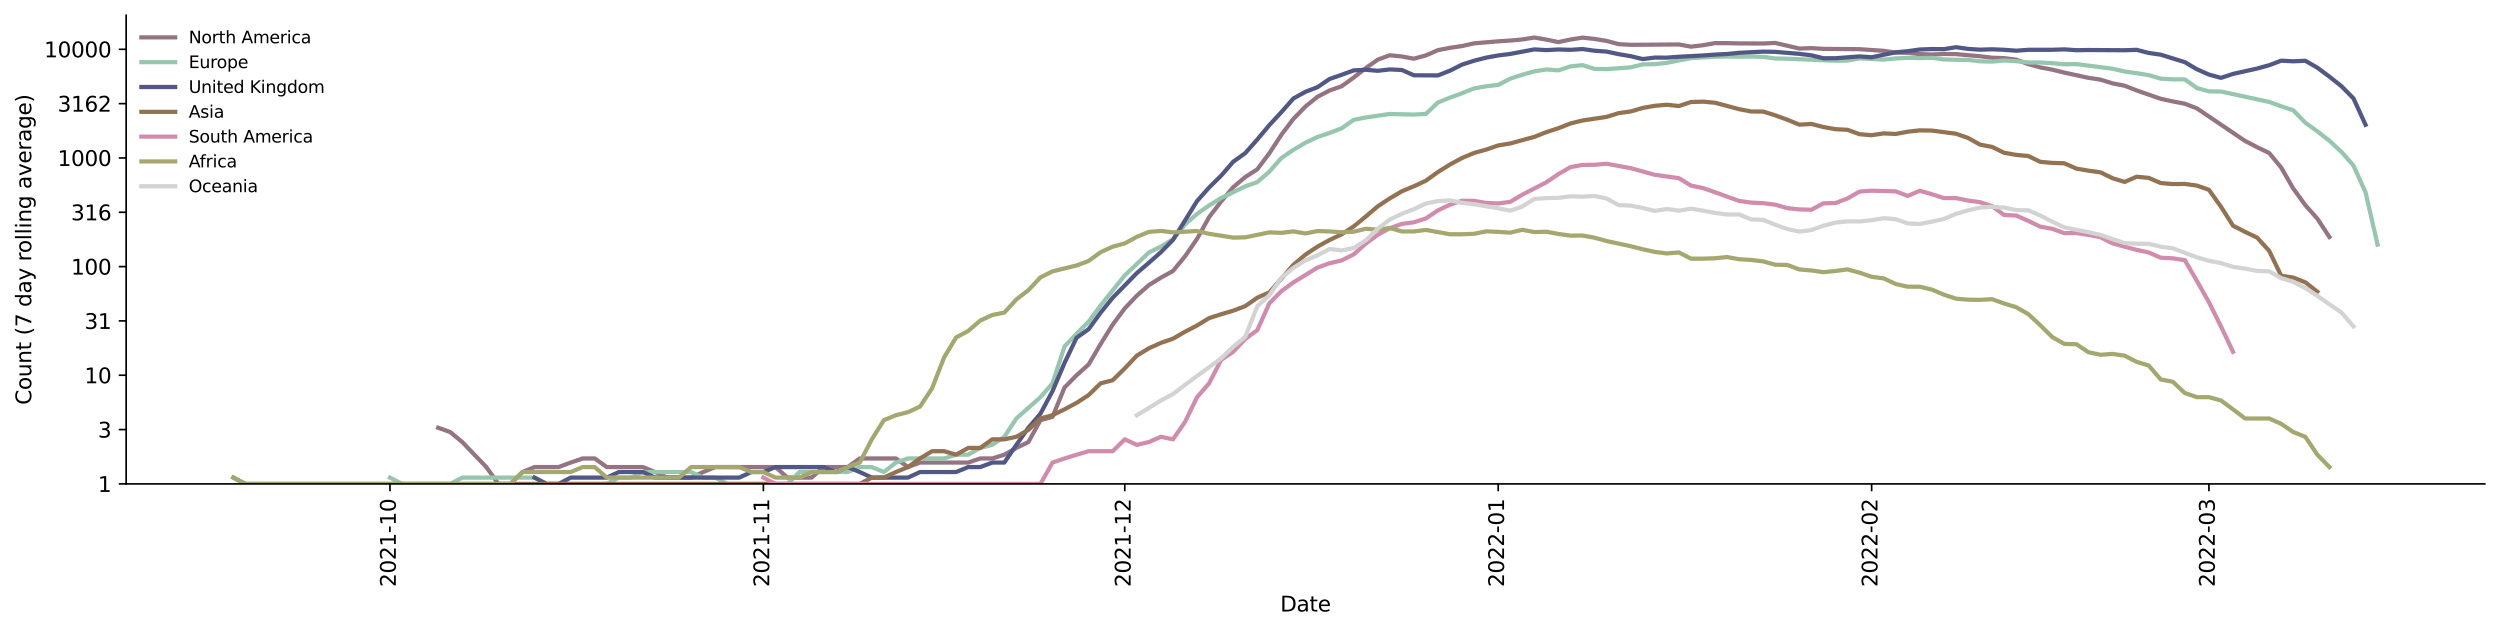 <?xml version="1.0" encoding="utf-8" standalone="no"?>
<!DOCTYPE svg PUBLIC "-//W3C//DTD SVG 1.1//EN"
  "http://www.w3.org/Graphics/SVG/1.1/DTD/svg11.dtd">
<svg xmlns:xlink="http://www.w3.org/1999/xlink" width="1182.891pt" height="298.621pt" viewBox="0 0 1182.891 298.621" xmlns="http://www.w3.org/2000/svg" version="1.1">
 <defs>
  <style type="text/css">*{stroke-linejoin: round; stroke-linecap: butt}</style>
 </defs>
 <g id="figure_1">
  <g id="patch_1">
   <path d="M 0 298.621 
L 1182.891 298.621 
L 1182.891 0 
L 0 0 
z
" style="fill: #ffffff"/>
  </g>
  <g id="axes_1">
   <g id="patch_2">
    <path d="M 59.691 228.96 
L 1175.691 228.96 
L 1175.691 7.2 
L 59.691 7.2 
z
" style="fill: #ffffff"/>
   </g>
   <g id="matplotlib.axis_1">
    <g id="xtick_1">
     <g id="line2d_1">
      <defs>
       <path id="m6c3770fa65" d="M 0 0 
L 0 3.5 
" style="stroke: #000000; stroke-width: 0.8"/>
      </defs>
      <g>
       <use xlink:href="#m6c3770fa65" x="184.514" y="228.96" style="stroke: #000000; stroke-width: 0.8"/>
      </g>
     </g>
     <g id="text_1">
      <!-- 2021-10 -->
      <g transform="translate(187.273 277.743)rotate(-90)scale(0.1 -0.1)">
       <defs>
        <path id="DejaVuSans-32" d="M 1228 531 
L 3431 531 
L 3431 0 
L 469 0 
L 469 531 
Q 828 903 1448 1529 
Q 2069 2156 2228 2338 
Q 2531 2678 2651 2914 
Q 2772 3150 2772 3378 
Q 2772 3750 2511 3984 
Q 2250 4219 1831 4219 
Q 1534 4219 1204 4116 
Q 875 4013 500 3803 
L 500 4441 
Q 881 4594 1212 4672 
Q 1544 4750 1819 4750 
Q 2544 4750 2975 4387 
Q 3406 4025 3406 3419 
Q 3406 3131 3298 2873 
Q 3191 2616 2906 2266 
Q 2828 2175 2409 1742 
Q 1991 1309 1228 531 
z
" transform="scale(0.016)"/>
        <path id="DejaVuSans-30" d="M 2034 4250 
Q 1547 4250 1301 3770 
Q 1056 3291 1056 2328 
Q 1056 1369 1301 889 
Q 1547 409 2034 409 
Q 2525 409 2770 889 
Q 3016 1369 3016 2328 
Q 3016 3291 2770 3770 
Q 2525 4250 2034 4250 
z
M 2034 4750 
Q 2819 4750 3233 4129 
Q 3647 3509 3647 2328 
Q 3647 1150 3233 529 
Q 2819 -91 2034 -91 
Q 1250 -91 836 529 
Q 422 1150 422 2328 
Q 422 3509 836 4129 
Q 1250 4750 2034 4750 
z
" transform="scale(0.016)"/>
        <path id="DejaVuSans-31" d="M 794 531 
L 1825 531 
L 1825 4091 
L 703 3866 
L 703 4441 
L 1819 4666 
L 2450 4666 
L 2450 531 
L 3481 531 
L 3481 0 
L 794 0 
L 794 531 
z
" transform="scale(0.016)"/>
        <path id="DejaVuSans-2d" d="M 313 2009 
L 1997 2009 
L 1997 1497 
L 313 1497 
L 313 2009 
z
" transform="scale(0.016)"/>
       </defs>
       <use xlink:href="#DejaVuSans-32"/>
       <use xlink:href="#DejaVuSans-30" x="63.623"/>
       <use xlink:href="#DejaVuSans-32" x="127.246"/>
       <use xlink:href="#DejaVuSans-31" x="190.869"/>
       <use xlink:href="#DejaVuSans-2d" x="254.492"/>
       <use xlink:href="#DejaVuSans-31" x="290.576"/>
       <use xlink:href="#DejaVuSans-30" x="354.199"/>
      </g>
     </g>
    </g>
    <g id="xtick_2">
     <g id="line2d_2">
      <g>
       <use xlink:href="#m6c3770fa65" x="361.204" y="228.96" style="stroke: #000000; stroke-width: 0.8"/>
      </g>
     </g>
     <g id="text_2">
      <!-- 2021-11 -->
      <g transform="translate(363.964 277.743)rotate(-90)scale(0.1 -0.1)">
       <use xlink:href="#DejaVuSans-32"/>
       <use xlink:href="#DejaVuSans-30" x="63.623"/>
       <use xlink:href="#DejaVuSans-32" x="127.246"/>
       <use xlink:href="#DejaVuSans-31" x="190.869"/>
       <use xlink:href="#DejaVuSans-2d" x="254.492"/>
       <use xlink:href="#DejaVuSans-31" x="290.576"/>
       <use xlink:href="#DejaVuSans-31" x="354.199"/>
      </g>
     </g>
    </g>
    <g id="xtick_3">
     <g id="line2d_3">
      <g>
       <use xlink:href="#m6c3770fa65" x="532.195" y="228.96" style="stroke: #000000; stroke-width: 0.8"/>
      </g>
     </g>
     <g id="text_3">
      <!-- 2021-12 -->
      <g transform="translate(534.955 277.743)rotate(-90)scale(0.1 -0.1)">
       <use xlink:href="#DejaVuSans-32"/>
       <use xlink:href="#DejaVuSans-30" x="63.623"/>
       <use xlink:href="#DejaVuSans-32" x="127.246"/>
       <use xlink:href="#DejaVuSans-31" x="190.869"/>
       <use xlink:href="#DejaVuSans-2d" x="254.492"/>
       <use xlink:href="#DejaVuSans-31" x="290.576"/>
       <use xlink:href="#DejaVuSans-32" x="354.199"/>
      </g>
     </g>
    </g>
    <g id="xtick_4">
     <g id="line2d_4">
      <g>
       <use xlink:href="#m6c3770fa65" x="708.886" y="228.96" style="stroke: #000000; stroke-width: 0.8"/>
      </g>
     </g>
     <g id="text_4">
      <!-- 2022-01 -->
      <g transform="translate(711.645 277.743)rotate(-90)scale(0.1 -0.1)">
       <use xlink:href="#DejaVuSans-32"/>
       <use xlink:href="#DejaVuSans-30" x="63.623"/>
       <use xlink:href="#DejaVuSans-32" x="127.246"/>
       <use xlink:href="#DejaVuSans-32" x="190.869"/>
       <use xlink:href="#DejaVuSans-2d" x="254.492"/>
       <use xlink:href="#DejaVuSans-30" x="290.576"/>
       <use xlink:href="#DejaVuSans-31" x="354.199"/>
      </g>
     </g>
    </g>
    <g id="xtick_5">
     <g id="line2d_5">
      <g>
       <use xlink:href="#m6c3770fa65" x="885.576" y="228.96" style="stroke: #000000; stroke-width: 0.8"/>
      </g>
     </g>
     <g id="text_5">
      <!-- 2022-02 -->
      <g transform="translate(888.336 277.743)rotate(-90)scale(0.1 -0.1)">
       <use xlink:href="#DejaVuSans-32"/>
       <use xlink:href="#DejaVuSans-30" x="63.623"/>
       <use xlink:href="#DejaVuSans-32" x="127.246"/>
       <use xlink:href="#DejaVuSans-32" x="190.869"/>
       <use xlink:href="#DejaVuSans-2d" x="254.492"/>
       <use xlink:href="#DejaVuSans-30" x="290.576"/>
       <use xlink:href="#DejaVuSans-32" x="354.199"/>
      </g>
     </g>
    </g>
    <g id="xtick_6">
     <g id="line2d_6">
      <g>
       <use xlink:href="#m6c3770fa65" x="1045.168" y="228.96" style="stroke: #000000; stroke-width: 0.8"/>
      </g>
     </g>
     <g id="text_6">
      <!-- 2022-03 -->
      <g transform="translate(1047.927 277.743)rotate(-90)scale(0.1 -0.1)">
       <defs>
        <path id="DejaVuSans-33" d="M 2597 2516 
Q 3050 2419 3304 2112 
Q 3559 1806 3559 1356 
Q 3559 666 3084 287 
Q 2609 -91 1734 -91 
Q 1441 -91 1130 -33 
Q 819 25 488 141 
L 488 750 
Q 750 597 1062 519 
Q 1375 441 1716 441 
Q 2309 441 2620 675 
Q 2931 909 2931 1356 
Q 2931 1769 2642 2001 
Q 2353 2234 1838 2234 
L 1294 2234 
L 1294 2753 
L 1863 2753 
Q 2328 2753 2575 2939 
Q 2822 3125 2822 3475 
Q 2822 3834 2567 4026 
Q 2313 4219 1838 4219 
Q 1578 4219 1281 4162 
Q 984 4106 628 3988 
L 628 4550 
Q 988 4650 1302 4700 
Q 1616 4750 1894 4750 
Q 2613 4750 3031 4423 
Q 3450 4097 3450 3541 
Q 3450 3153 3228 2886 
Q 3006 2619 2597 2516 
z
" transform="scale(0.016)"/>
       </defs>
       <use xlink:href="#DejaVuSans-32"/>
       <use xlink:href="#DejaVuSans-30" x="63.623"/>
       <use xlink:href="#DejaVuSans-32" x="127.246"/>
       <use xlink:href="#DejaVuSans-32" x="190.869"/>
       <use xlink:href="#DejaVuSans-2d" x="254.492"/>
       <use xlink:href="#DejaVuSans-30" x="290.576"/>
       <use xlink:href="#DejaVuSans-33" x="354.199"/>
      </g>
     </g>
    </g>
    <g id="text_7">
     <!-- Date -->
     <g transform="translate(605.74 289.341)scale(0.1 -0.1)">
      <defs>
       <path id="DejaVuSans-44" d="M 1259 4147 
L 1259 519 
L 2022 519 
Q 2988 519 3436 956 
Q 3884 1394 3884 2338 
Q 3884 3275 3436 3711 
Q 2988 4147 2022 4147 
L 1259 4147 
z
M 628 4666 
L 1925 4666 
Q 3281 4666 3915 4102 
Q 4550 3538 4550 2338 
Q 4550 1131 3912 565 
Q 3275 0 1925 0 
L 628 0 
L 628 4666 
z
" transform="scale(0.016)"/>
       <path id="DejaVuSans-61" d="M 2194 1759 
Q 1497 1759 1228 1600 
Q 959 1441 959 1056 
Q 959 750 1161 570 
Q 1363 391 1709 391 
Q 2188 391 2477 730 
Q 2766 1069 2766 1631 
L 2766 1759 
L 2194 1759 
z
M 3341 1997 
L 3341 0 
L 2766 0 
L 2766 531 
Q 2569 213 2275 61 
Q 1981 -91 1556 -91 
Q 1019 -91 701 211 
Q 384 513 384 1019 
Q 384 1609 779 1909 
Q 1175 2209 1959 2209 
L 2766 2209 
L 2766 2266 
Q 2766 2663 2505 2880 
Q 2244 3097 1772 3097 
Q 1472 3097 1187 3025 
Q 903 2953 641 2809 
L 641 3341 
Q 956 3463 1253 3523 
Q 1550 3584 1831 3584 
Q 2591 3584 2966 3190 
Q 3341 2797 3341 1997 
z
" transform="scale(0.016)"/>
       <path id="DejaVuSans-74" d="M 1172 4494 
L 1172 3500 
L 2356 3500 
L 2356 3053 
L 1172 3053 
L 1172 1153 
Q 1172 725 1289 603 
Q 1406 481 1766 481 
L 2356 481 
L 2356 0 
L 1766 0 
Q 1100 0 847 248 
Q 594 497 594 1153 
L 594 3053 
L 172 3053 
L 172 3500 
L 594 3500 
L 594 4494 
L 1172 4494 
z
" transform="scale(0.016)"/>
       <path id="DejaVuSans-65" d="M 3597 1894 
L 3597 1613 
L 953 1613 
Q 991 1019 1311 708 
Q 1631 397 2203 397 
Q 2534 397 2845 478 
Q 3156 559 3463 722 
L 3463 178 
Q 3153 47 2828 -22 
Q 2503 -91 2169 -91 
Q 1331 -91 842 396 
Q 353 884 353 1716 
Q 353 2575 817 3079 
Q 1281 3584 2069 3584 
Q 2775 3584 3186 3129 
Q 3597 2675 3597 1894 
z
M 3022 2063 
Q 3016 2534 2758 2815 
Q 2500 3097 2075 3097 
Q 1594 3097 1305 2825 
Q 1016 2553 972 2059 
L 3022 2063 
z
" transform="scale(0.016)"/>
      </defs>
      <use xlink:href="#DejaVuSans-44"/>
      <use xlink:href="#DejaVuSans-61" x="77.002"/>
      <use xlink:href="#DejaVuSans-74" x="138.281"/>
      <use xlink:href="#DejaVuSans-65" x="177.49"/>
     </g>
    </g>
   </g>
   <g id="matplotlib.axis_2">
    <g id="ytick_1">
     <g id="line2d_7">
      <defs>
       <path id="m3df52c71d0" d="M 0 0 
L -3.5 0 
" style="stroke: #000000; stroke-width: 0.8"/>
      </defs>
      <g>
       <use xlink:href="#m3df52c71d0" x="59.691" y="228.96" style="stroke: #000000; stroke-width: 0.8"/>
      </g>
     </g>
     <g id="text_8">
      <!-- 1 -->
      <g transform="translate(46.328 232.759)scale(0.1 -0.1)">
       <use xlink:href="#DejaVuSans-31"/>
      </g>
     </g>
    </g>
    <g id="ytick_2">
     <g id="line2d_8">
      <g>
       <use xlink:href="#m3df52c71d0" x="59.691" y="203.255" style="stroke: #000000; stroke-width: 0.8"/>
      </g>
     </g>
     <g id="text_9">
      <!-- 3 -->
      <g transform="translate(46.328 207.055)scale(0.1 -0.1)">
       <use xlink:href="#DejaVuSans-33"/>
      </g>
     </g>
    </g>
    <g id="ytick_3">
     <g id="line2d_9">
      <g>
       <use xlink:href="#m3df52c71d0" x="59.691" y="177.551" style="stroke: #000000; stroke-width: 0.8"/>
      </g>
     </g>
     <g id="text_10">
      <!-- 10 -->
      <g transform="translate(39.966 181.35)scale(0.1 -0.1)">
       <use xlink:href="#DejaVuSans-31"/>
       <use xlink:href="#DejaVuSans-30" x="63.623"/>
      </g>
     </g>
    </g>
    <g id="ytick_4">
     <g id="line2d_10">
      <g>
       <use xlink:href="#m3df52c71d0" x="59.691" y="151.846" style="stroke: #000000; stroke-width: 0.8"/>
      </g>
     </g>
     <g id="text_11">
      <!-- 31 -->
      <g transform="translate(39.966 155.646)scale(0.1 -0.1)">
       <use xlink:href="#DejaVuSans-33"/>
       <use xlink:href="#DejaVuSans-31" x="63.623"/>
      </g>
     </g>
    </g>
    <g id="ytick_5">
     <g id="line2d_11">
      <g>
       <use xlink:href="#m3df52c71d0" x="59.691" y="126.142" style="stroke: #000000; stroke-width: 0.8"/>
      </g>
     </g>
     <g id="text_12">
      <!-- 100 -->
      <g transform="translate(33.603 129.941)scale(0.1 -0.1)">
       <use xlink:href="#DejaVuSans-31"/>
       <use xlink:href="#DejaVuSans-30" x="63.623"/>
       <use xlink:href="#DejaVuSans-30" x="127.246"/>
      </g>
     </g>
    </g>
    <g id="ytick_6">
     <g id="line2d_12">
      <g>
       <use xlink:href="#m3df52c71d0" x="59.691" y="100.437" style="stroke: #000000; stroke-width: 0.8"/>
      </g>
     </g>
     <g id="text_13">
      <!-- 316 -->
      <g transform="translate(33.603 104.236)scale(0.1 -0.1)">
       <defs>
        <path id="DejaVuSans-36" d="M 2113 2584 
Q 1688 2584 1439 2293 
Q 1191 2003 1191 1497 
Q 1191 994 1439 701 
Q 1688 409 2113 409 
Q 2538 409 2786 701 
Q 3034 994 3034 1497 
Q 3034 2003 2786 2293 
Q 2538 2584 2113 2584 
z
M 3366 4563 
L 3366 3988 
Q 3128 4100 2886 4159 
Q 2644 4219 2406 4219 
Q 1781 4219 1451 3797 
Q 1122 3375 1075 2522 
Q 1259 2794 1537 2939 
Q 1816 3084 2150 3084 
Q 2853 3084 3261 2657 
Q 3669 2231 3669 1497 
Q 3669 778 3244 343 
Q 2819 -91 2113 -91 
Q 1303 -91 875 529 
Q 447 1150 447 2328 
Q 447 3434 972 4092 
Q 1497 4750 2381 4750 
Q 2619 4750 2861 4703 
Q 3103 4656 3366 4563 
z
" transform="scale(0.016)"/>
       </defs>
       <use xlink:href="#DejaVuSans-33"/>
       <use xlink:href="#DejaVuSans-31" x="63.623"/>
       <use xlink:href="#DejaVuSans-36" x="127.246"/>
      </g>
     </g>
    </g>
    <g id="ytick_7">
     <g id="line2d_13">
      <g>
       <use xlink:href="#m3df52c71d0" x="59.691" y="74.733" style="stroke: #000000; stroke-width: 0.8"/>
      </g>
     </g>
     <g id="text_14">
      <!-- 1000 -->
      <g transform="translate(27.241 78.532)scale(0.1 -0.1)">
       <use xlink:href="#DejaVuSans-31"/>
       <use xlink:href="#DejaVuSans-30" x="63.623"/>
       <use xlink:href="#DejaVuSans-30" x="127.246"/>
       <use xlink:href="#DejaVuSans-30" x="190.869"/>
      </g>
     </g>
    </g>
    <g id="ytick_8">
     <g id="line2d_14">
      <g>
       <use xlink:href="#m3df52c71d0" x="59.691" y="49.028" style="stroke: #000000; stroke-width: 0.8"/>
      </g>
     </g>
     <g id="text_15">
      <!-- 3162 -->
      <g transform="translate(27.241 52.827)scale(0.1 -0.1)">
       <use xlink:href="#DejaVuSans-33"/>
       <use xlink:href="#DejaVuSans-31" x="63.623"/>
       <use xlink:href="#DejaVuSans-36" x="127.246"/>
       <use xlink:href="#DejaVuSans-32" x="190.869"/>
      </g>
     </g>
    </g>
    <g id="ytick_9">
     <g id="line2d_15">
      <g>
       <use xlink:href="#m3df52c71d0" x="59.691" y="23.324" style="stroke: #000000; stroke-width: 0.8"/>
      </g>
     </g>
     <g id="text_16">
      <!-- 10000 -->
      <g transform="translate(20.878 27.123)scale(0.1 -0.1)">
       <use xlink:href="#DejaVuSans-31"/>
       <use xlink:href="#DejaVuSans-30" x="63.623"/>
       <use xlink:href="#DejaVuSans-30" x="127.246"/>
       <use xlink:href="#DejaVuSans-30" x="190.869"/>
       <use xlink:href="#DejaVuSans-30" x="254.492"/>
      </g>
     </g>
    </g>
    <g id="text_17">
     <!-- Count (7 day rolling average) -->
     <g transform="translate(14.798 191.548)rotate(-90)scale(0.1 -0.1)">
      <defs>
       <path id="DejaVuSans-43" d="M 4122 4306 
L 4122 3641 
Q 3803 3938 3442 4084 
Q 3081 4231 2675 4231 
Q 1875 4231 1450 3742 
Q 1025 3253 1025 2328 
Q 1025 1406 1450 917 
Q 1875 428 2675 428 
Q 3081 428 3442 575 
Q 3803 722 4122 1019 
L 4122 359 
Q 3791 134 3420 21 
Q 3050 -91 2638 -91 
Q 1578 -91 968 557 
Q 359 1206 359 2328 
Q 359 3453 968 4101 
Q 1578 4750 2638 4750 
Q 3056 4750 3426 4639 
Q 3797 4528 4122 4306 
z
" transform="scale(0.016)"/>
       <path id="DejaVuSans-6f" d="M 1959 3097 
Q 1497 3097 1228 2736 
Q 959 2375 959 1747 
Q 959 1119 1226 758 
Q 1494 397 1959 397 
Q 2419 397 2687 759 
Q 2956 1122 2956 1747 
Q 2956 2369 2687 2733 
Q 2419 3097 1959 3097 
z
M 1959 3584 
Q 2709 3584 3137 3096 
Q 3566 2609 3566 1747 
Q 3566 888 3137 398 
Q 2709 -91 1959 -91 
Q 1206 -91 779 398 
Q 353 888 353 1747 
Q 353 2609 779 3096 
Q 1206 3584 1959 3584 
z
" transform="scale(0.016)"/>
       <path id="DejaVuSans-75" d="M 544 1381 
L 544 3500 
L 1119 3500 
L 1119 1403 
Q 1119 906 1312 657 
Q 1506 409 1894 409 
Q 2359 409 2629 706 
Q 2900 1003 2900 1516 
L 2900 3500 
L 3475 3500 
L 3475 0 
L 2900 0 
L 2900 538 
Q 2691 219 2414 64 
Q 2138 -91 1772 -91 
Q 1169 -91 856 284 
Q 544 659 544 1381 
z
M 1991 3584 
L 1991 3584 
z
" transform="scale(0.016)"/>
       <path id="DejaVuSans-6e" d="M 3513 2113 
L 3513 0 
L 2938 0 
L 2938 2094 
Q 2938 2591 2744 2837 
Q 2550 3084 2163 3084 
Q 1697 3084 1428 2787 
Q 1159 2491 1159 1978 
L 1159 0 
L 581 0 
L 581 3500 
L 1159 3500 
L 1159 2956 
Q 1366 3272 1645 3428 
Q 1925 3584 2291 3584 
Q 2894 3584 3203 3211 
Q 3513 2838 3513 2113 
z
" transform="scale(0.016)"/>
       <path id="DejaVuSans-20" transform="scale(0.016)"/>
       <path id="DejaVuSans-28" d="M 1984 4856 
Q 1566 4138 1362 3434 
Q 1159 2731 1159 2009 
Q 1159 1288 1364 580 
Q 1569 -128 1984 -844 
L 1484 -844 
Q 1016 -109 783 600 
Q 550 1309 550 2009 
Q 550 2706 781 3412 
Q 1013 4119 1484 4856 
L 1984 4856 
z
" transform="scale(0.016)"/>
       <path id="DejaVuSans-37" d="M 525 4666 
L 3525 4666 
L 3525 4397 
L 1831 0 
L 1172 0 
L 2766 4134 
L 525 4134 
L 525 4666 
z
" transform="scale(0.016)"/>
       <path id="DejaVuSans-64" d="M 2906 2969 
L 2906 4863 
L 3481 4863 
L 3481 0 
L 2906 0 
L 2906 525 
Q 2725 213 2448 61 
Q 2172 -91 1784 -91 
Q 1150 -91 751 415 
Q 353 922 353 1747 
Q 353 2572 751 3078 
Q 1150 3584 1784 3584 
Q 2172 3584 2448 3432 
Q 2725 3281 2906 2969 
z
M 947 1747 
Q 947 1113 1208 752 
Q 1469 391 1925 391 
Q 2381 391 2643 752 
Q 2906 1113 2906 1747 
Q 2906 2381 2643 2742 
Q 2381 3103 1925 3103 
Q 1469 3103 1208 2742 
Q 947 2381 947 1747 
z
" transform="scale(0.016)"/>
       <path id="DejaVuSans-79" d="M 2059 -325 
Q 1816 -950 1584 -1140 
Q 1353 -1331 966 -1331 
L 506 -1331 
L 506 -850 
L 844 -850 
Q 1081 -850 1212 -737 
Q 1344 -625 1503 -206 
L 1606 56 
L 191 3500 
L 800 3500 
L 1894 763 
L 2988 3500 
L 3597 3500 
L 2059 -325 
z
" transform="scale(0.016)"/>
       <path id="DejaVuSans-72" d="M 2631 2963 
Q 2534 3019 2420 3045 
Q 2306 3072 2169 3072 
Q 1681 3072 1420 2755 
Q 1159 2438 1159 1844 
L 1159 0 
L 581 0 
L 581 3500 
L 1159 3500 
L 1159 2956 
Q 1341 3275 1631 3429 
Q 1922 3584 2338 3584 
Q 2397 3584 2469 3576 
Q 2541 3569 2628 3553 
L 2631 2963 
z
" transform="scale(0.016)"/>
       <path id="DejaVuSans-6c" d="M 603 4863 
L 1178 4863 
L 1178 0 
L 603 0 
L 603 4863 
z
" transform="scale(0.016)"/>
       <path id="DejaVuSans-69" d="M 603 3500 
L 1178 3500 
L 1178 0 
L 603 0 
L 603 3500 
z
M 603 4863 
L 1178 4863 
L 1178 4134 
L 603 4134 
L 603 4863 
z
" transform="scale(0.016)"/>
       <path id="DejaVuSans-67" d="M 2906 1791 
Q 2906 2416 2648 2759 
Q 2391 3103 1925 3103 
Q 1463 3103 1205 2759 
Q 947 2416 947 1791 
Q 947 1169 1205 825 
Q 1463 481 1925 481 
Q 2391 481 2648 825 
Q 2906 1169 2906 1791 
z
M 3481 434 
Q 3481 -459 3084 -895 
Q 2688 -1331 1869 -1331 
Q 1566 -1331 1297 -1286 
Q 1028 -1241 775 -1147 
L 775 -588 
Q 1028 -725 1275 -790 
Q 1522 -856 1778 -856 
Q 2344 -856 2625 -561 
Q 2906 -266 2906 331 
L 2906 616 
Q 2728 306 2450 153 
Q 2172 0 1784 0 
Q 1141 0 747 490 
Q 353 981 353 1791 
Q 353 2603 747 3093 
Q 1141 3584 1784 3584 
Q 2172 3584 2450 3431 
Q 2728 3278 2906 2969 
L 2906 3500 
L 3481 3500 
L 3481 434 
z
" transform="scale(0.016)"/>
       <path id="DejaVuSans-76" d="M 191 3500 
L 800 3500 
L 1894 563 
L 2988 3500 
L 3597 3500 
L 2284 0 
L 1503 0 
L 191 3500 
z
" transform="scale(0.016)"/>
       <path id="DejaVuSans-29" d="M 513 4856 
L 1013 4856 
Q 1481 4119 1714 3412 
Q 1947 2706 1947 2009 
Q 1947 1309 1714 600 
Q 1481 -109 1013 -844 
L 513 -844 
Q 928 -128 1133 580 
Q 1338 1288 1338 2009 
Q 1338 2731 1133 3434 
Q 928 4138 513 4856 
z
" transform="scale(0.016)"/>
      </defs>
      <use xlink:href="#DejaVuSans-43"/>
      <use xlink:href="#DejaVuSans-6f" x="69.824"/>
      <use xlink:href="#DejaVuSans-75" x="131.006"/>
      <use xlink:href="#DejaVuSans-6e" x="194.385"/>
      <use xlink:href="#DejaVuSans-74" x="257.764"/>
      <use xlink:href="#DejaVuSans-20" x="296.973"/>
      <use xlink:href="#DejaVuSans-28" x="328.76"/>
      <use xlink:href="#DejaVuSans-37" x="367.773"/>
      <use xlink:href="#DejaVuSans-20" x="431.396"/>
      <use xlink:href="#DejaVuSans-64" x="463.184"/>
      <use xlink:href="#DejaVuSans-61" x="526.66"/>
      <use xlink:href="#DejaVuSans-79" x="587.939"/>
      <use xlink:href="#DejaVuSans-20" x="647.119"/>
      <use xlink:href="#DejaVuSans-72" x="678.906"/>
      <use xlink:href="#DejaVuSans-6f" x="717.77"/>
      <use xlink:href="#DejaVuSans-6c" x="778.951"/>
      <use xlink:href="#DejaVuSans-6c" x="806.734"/>
      <use xlink:href="#DejaVuSans-69" x="834.518"/>
      <use xlink:href="#DejaVuSans-6e" x="862.301"/>
      <use xlink:href="#DejaVuSans-67" x="925.68"/>
      <use xlink:href="#DejaVuSans-20" x="989.156"/>
      <use xlink:href="#DejaVuSans-61" x="1020.943"/>
      <use xlink:href="#DejaVuSans-76" x="1082.223"/>
      <use xlink:href="#DejaVuSans-65" x="1141.402"/>
      <use xlink:href="#DejaVuSans-72" x="1202.926"/>
      <use xlink:href="#DejaVuSans-61" x="1244.039"/>
      <use xlink:href="#DejaVuSans-67" x="1305.318"/>
      <use xlink:href="#DejaVuSans-65" x="1368.795"/>
      <use xlink:href="#DejaVuSans-29" x="1430.318"/>
     </g>
    </g>
   </g>
   <g id="line2d_16">
    <path d="M 207.313 202.401 
L 213.012 204.432 
L 218.712 209.149 
L 230.111 220.997 
L 235.811 228.96 
L 241.511 228.96 
L 247.211 223.349 
L 252.91 220.997 
L 264.31 220.997 
L 270.009 218.869 
L 275.709 216.926 
L 281.409 216.926 
L 287.108 220.997 
L 304.207 220.997 
L 309.907 223.349 
L 315.607 225.979 
L 327.006 225.979 
L 332.706 223.349 
L 338.406 220.997 
L 366.904 220.997 
L 372.604 225.979 
L 384.003 225.979 
L 389.703 220.997 
L 401.102 220.997 
L 406.802 216.926 
L 423.901 216.926 
L 429.601 220.997 
L 435.3 218.869 
L 458.099 218.869 
L 463.799 216.926 
L 469.499 216.926 
L 475.198 215.139 
L 480.898 211.944 
L 486.598 209.149 
L 492.297 198.821 
L 497.997 197.225 
L 503.697 183.345 
L 509.396 177.551 
L 515.096 172.442 
L 520.796 162.722 
L 526.496 153.561 
L 532.195 145.893 
L 537.895 139.899 
L 543.595 134.894 
L 549.294 131.364 
L 554.994 128.212 
L 560.694 121.288 
L 566.393 113.018 
L 572.093 102.736 
L 577.793 95.326 
L 583.492 88.573 
L 589.192 83.774 
L 594.892 80.109 
L 600.592 72.518 
L 606.291 63.781 
L 611.991 56.238 
L 617.691 50.397 
L 623.39 45.797 
L 629.09 42.808 
L 634.79 40.822 
L 640.489 36.713 
L 646.189 32.261 
L 651.889 28.225 
L 657.588 26.146 
L 663.288 26.716 
L 668.988 27.775 
L 674.688 26.203 
L 680.387 23.718 
L 686.087 22.623 
L 691.787 21.788 
L 697.486 20.507 
L 708.886 19.553 
L 714.585 19.188 
L 720.285 18.666 
L 725.985 17.76 
L 731.684 18.738 
L 737.384 19.92 
L 743.084 18.7 
L 748.784 17.808 
L 754.483 18.426 
L 760.183 19.353 
L 765.883 20.887 
L 771.582 21.207 
L 794.381 21.037 
L 800.081 22.077 
L 805.781 21.404 
L 811.48 20.402 
L 817.18 20.409 
L 822.88 20.541 
L 834.279 20.583 
L 839.979 20.318 
L 851.378 22.973 
L 857.078 22.762 
L 862.777 23.127 
L 879.877 23.273 
L 891.276 24.041 
L 896.976 24.875 
L 902.675 24.995 
L 908.375 25.592 
L 914.075 25.793 
L 919.774 25.536 
L 925.474 25.601 
L 936.873 26.621 
L 942.573 27.318 
L 948.273 27.506 
L 953.973 28.23 
L 959.672 30.337 
L 965.372 31.889 
L 971.072 32.967 
L 976.771 34.349 
L 988.171 36.833 
L 993.87 37.691 
L 999.57 39.462 
L 1005.27 40.547 
L 1010.969 42.786 
L 1022.369 46.757 
L 1028.069 47.99 
L 1033.768 49.076 
L 1039.468 51.281 
L 1062.267 66.689 
L 1067.966 69.651 
L 1073.666 72.391 
L 1079.366 79.296 
L 1085.065 89.204 
L 1090.765 97.061 
L 1096.465 103.463 
L 1102.165 112.133 
L 1102.165 112.133 
" clip-path="url(#p0e61c9e95c)" style="fill: none; stroke: #947383; stroke-width: 2; stroke-linecap: square"/>
   </g>
   <g id="line2d_17">
    <path d="M 184.514 225.979 
L 190.214 228.96 
L 213.012 228.96 
L 218.712 225.979 
L 252.91 225.979 
L 258.61 228.96 
L 287.108 228.96 
L 292.808 225.979 
L 298.508 225.979 
L 304.207 223.349 
L 327.006 223.349 
L 332.706 225.979 
L 338.406 225.979 
L 344.105 228.96 
L 372.604 228.96 
L 378.303 223.349 
L 401.102 223.349 
L 406.802 220.997 
L 412.502 220.997 
L 418.201 223.349 
L 423.901 218.869 
L 429.601 216.926 
L 446.7 216.926 
L 452.4 215.139 
L 458.099 215.139 
L 463.799 211.944 
L 469.499 210.503 
L 475.198 206.666 
L 480.898 198.009 
L 492.297 187.917 
L 497.997 181.368 
L 503.697 163.902 
L 509.396 157.872 
L 515.096 152.188 
L 520.796 144.472 
L 532.195 130.302 
L 543.595 119.465 
L 549.294 116.647 
L 554.994 113.232 
L 560.694 106.213 
L 566.393 101.223 
L 572.093 97.217 
L 577.793 93.702 
L 589.192 88.185 
L 594.892 86.17 
L 600.592 81.215 
L 606.291 74.777 
L 611.991 70.886 
L 617.691 67.525 
L 623.39 64.815 
L 629.09 62.912 
L 634.79 60.722 
L 640.489 56.717 
L 646.189 55.583 
L 657.588 53.923 
L 668.988 54.209 
L 674.688 53.867 
L 680.387 48.459 
L 686.087 46.19 
L 691.787 44.093 
L 697.486 41.828 
L 703.186 40.822 
L 708.886 40.191 
L 714.585 37.21 
L 720.285 35.351 
L 725.985 33.76 
L 731.684 32.868 
L 737.384 33.285 
L 743.084 31.419 
L 748.784 30.822 
L 754.483 32.616 
L 760.183 32.709 
L 771.582 31.858 
L 777.282 30.443 
L 782.982 30.349 
L 788.681 29.723 
L 800.081 27.5 
L 811.48 26.863 
L 817.18 26.733 
L 822.88 26.82 
L 828.579 26.768 
L 834.279 26.91 
L 839.979 27.669 
L 845.678 27.773 
L 868.477 28.76 
L 874.177 28.651 
L 879.877 27.634 
L 891.276 28.214 
L 896.976 27.631 
L 902.675 27.359 
L 908.375 27.481 
L 914.075 27.375 
L 919.774 28.114 
L 925.474 28.287 
L 931.174 28.339 
L 936.873 29.022 
L 942.573 29.153 
L 948.273 28.637 
L 953.973 28.957 
L 959.672 29.551 
L 965.372 29.563 
L 971.072 29.902 
L 976.771 30.413 
L 982.471 30.317 
L 999.57 32.523 
L 1005.27 33.837 
L 1010.969 34.635 
L 1016.669 35.554 
L 1022.369 37.215 
L 1028.069 37.537 
L 1033.768 37.568 
L 1039.468 41.65 
L 1045.168 43.238 
L 1050.867 43.302 
L 1073.666 48.226 
L 1079.366 50.286 
L 1085.065 52.191 
L 1090.765 58.042 
L 1096.465 62.135 
L 1102.165 66.583 
L 1107.864 71.86 
L 1113.564 78.327 
L 1119.264 90.974 
L 1124.963 115.748 
L 1124.963 115.748 
" clip-path="url(#p0e61c9e95c)" style="fill: none; stroke: #96c6ad; stroke-width: 2; stroke-linecap: square"/>
   </g>
   <g id="line2d_18">
    <path d="M 252.91 225.979 
L 258.61 228.96 
L 264.31 228.96 
L 270.009 225.979 
L 287.108 225.979 
L 292.808 223.349 
L 304.207 223.349 
L 309.907 225.979 
L 349.805 225.979 
L 355.505 223.349 
L 361.204 223.349 
L 366.904 220.997 
L 389.703 220.997 
L 395.403 223.349 
L 401.102 220.997 
L 406.802 223.349 
L 412.502 225.979 
L 429.601 225.979 
L 435.3 223.349 
L 452.4 223.349 
L 458.099 220.997 
L 463.799 220.997 
L 469.499 218.869 
L 475.198 218.869 
L 480.898 210.503 
L 486.598 202.401 
L 492.297 195.736 
L 497.997 185.063 
L 503.697 171.693 
L 509.396 159.803 
L 515.096 155.732 
L 520.796 147.913 
L 526.496 140.865 
L 537.895 129.214 
L 543.595 124.335 
L 549.294 119.3 
L 554.994 113.52 
L 566.393 95.127 
L 572.093 88.722 
L 577.793 83.115 
L 583.492 76.532 
L 589.192 72.454 
L 594.892 66.008 
L 600.592 59.203 
L 606.291 53.057 
L 611.991 46.587 
L 617.691 43.425 
L 623.39 41.246 
L 629.09 37.371 
L 634.79 35.403 
L 640.489 33.3 
L 646.189 33.009 
L 651.889 33.505 
L 657.588 32.841 
L 663.288 33.106 
L 668.988 35.624 
L 680.387 35.684 
L 686.087 33.421 
L 691.787 30.561 
L 697.486 28.724 
L 703.186 27.266 
L 708.886 26.229 
L 714.585 25.522 
L 725.985 23.373 
L 731.684 23.704 
L 737.384 23.408 
L 743.084 23.578 
L 748.784 23.205 
L 754.483 23.996 
L 760.183 24.413 
L 765.883 25.624 
L 771.582 26.583 
L 777.282 27.945 
L 782.982 27.246 
L 788.681 27.268 
L 794.381 26.847 
L 805.781 26.246 
L 811.48 25.835 
L 817.18 25.549 
L 822.88 24.992 
L 834.279 24.42 
L 839.979 24.539 
L 851.378 25.477 
L 857.078 26.182 
L 862.777 27.57 
L 868.477 27.553 
L 879.877 26.69 
L 885.576 27.096 
L 896.976 24.747 
L 902.675 24.222 
L 908.375 23.417 
L 914.075 23.212 
L 919.774 23.254 
L 925.474 22.334 
L 931.174 23.129 
L 936.873 23.504 
L 942.573 23.32 
L 948.273 23.562 
L 953.973 23.99 
L 959.672 23.565 
L 971.072 23.557 
L 976.771 23.363 
L 982.471 23.76 
L 988.171 23.661 
L 1005.27 23.772 
L 1010.969 23.58 
L 1016.669 25.057 
L 1022.369 25.868 
L 1033.768 29.409 
L 1039.468 32.763 
L 1045.168 35.28 
L 1050.867 36.843 
L 1056.567 34.972 
L 1067.966 32.429 
L 1073.666 30.865 
L 1079.366 28.707 
L 1085.065 29.008 
L 1090.765 28.746 
L 1096.465 32.023 
L 1102.165 36.26 
L 1107.864 40.783 
L 1113.564 46.553 
L 1119.264 59.044 
L 1119.264 59.044 
" clip-path="url(#p0e61c9e95c)" style="fill: none; stroke: #525886; stroke-width: 2; stroke-linecap: square"/>
   </g>
   <g id="line2d_19">
    <path d="M 110.418 225.979 
L 116.118 228.96 
L 406.802 228.96 
L 412.502 225.979 
L 418.201 225.979 
L 423.901 223.349 
L 429.601 220.997 
L 435.3 216.926 
L 441 213.484 
L 446.7 213.484 
L 452.4 215.139 
L 458.099 211.944 
L 463.799 211.944 
L 469.499 207.873 
L 475.198 207.873 
L 480.898 206.666 
L 486.598 203.393 
L 492.297 198.009 
L 497.997 196.468 
L 503.697 193.674 
L 509.396 190.611 
L 515.096 186.925 
L 520.796 181.368 
L 526.496 179.903 
L 532.195 174.292 
L 537.895 168.287 
L 543.595 164.785 
L 549.294 162.235 
L 554.994 160.239 
L 560.694 156.966 
L 566.393 154 
L 572.093 150.511 
L 577.793 148.688 
L 583.492 147.002 
L 589.192 144.837 
L 594.892 140.865 
L 600.592 138.359 
L 611.991 125.297 
L 617.691 120.456 
L 623.39 116.689 
L 629.09 113.538 
L 634.79 110.874 
L 640.489 107.147 
L 646.189 102.481 
L 651.889 97.623 
L 657.588 93.867 
L 663.288 90.504 
L 668.988 88.133 
L 674.688 85.478 
L 680.387 81.378 
L 686.087 77.824 
L 691.787 74.749 
L 697.486 72.362 
L 703.186 70.785 
L 708.886 68.809 
L 714.585 67.879 
L 725.985 64.761 
L 731.684 62.508 
L 737.384 60.678 
L 743.084 58.41 
L 748.784 57.009 
L 760.183 55.308 
L 765.883 53.526 
L 771.582 52.731 
L 777.282 51.074 
L 782.982 50.056 
L 788.681 49.557 
L 794.381 50.17 
L 800.081 48.267 
L 805.781 48.1 
L 811.48 48.603 
L 822.88 51.663 
L 828.579 52.757 
L 834.279 52.789 
L 839.979 54.586 
L 845.678 56.647 
L 851.378 58.994 
L 857.078 58.645 
L 862.777 60.11 
L 868.477 61.122 
L 874.177 61.424 
L 879.877 63.504 
L 885.576 63.975 
L 891.276 63.117 
L 896.976 63.375 
L 902.675 62.308 
L 908.375 61.682 
L 914.075 61.778 
L 925.474 63.272 
L 931.174 65.265 
L 936.873 68.438 
L 942.573 69.512 
L 948.273 72.288 
L 953.973 73.285 
L 959.672 73.817 
L 965.372 76.574 
L 971.072 77.078 
L 976.771 77.263 
L 982.471 79.791 
L 988.171 80.755 
L 993.87 81.55 
L 999.57 84.321 
L 1005.27 86.085 
L 1010.969 83.626 
L 1016.669 84.16 
L 1022.369 86.611 
L 1028.069 87.088 
L 1033.768 87.033 
L 1039.468 87.815 
L 1045.168 89.804 
L 1050.867 97.819 
L 1056.567 106.782 
L 1062.267 109.714 
L 1067.966 112.424 
L 1073.666 118.675 
L 1079.366 130.495 
L 1085.065 131.324 
L 1090.765 133.565 
L 1096.465 138.03 
L 1096.465 138.03 
" clip-path="url(#p0e61c9e95c)" style="fill: none; stroke: #937252; stroke-width: 2; stroke-linecap: square"/>
   </g>
   <g id="line2d_20">
    <path d="M 361.204 225.979 
L 366.904 228.96 
L 492.297 228.96 
L 497.997 218.869 
L 503.697 216.926 
L 509.396 215.139 
L 515.096 213.484 
L 526.496 213.484 
L 532.195 207.873 
L 537.895 210.503 
L 543.595 209.149 
L 549.294 206.666 
L 554.994 207.873 
L 560.694 199.663 
L 566.393 187.917 
L 572.093 181.368 
L 577.793 170.268 
L 583.492 166.467 
L 589.192 160.386 
L 594.892 156.217 
L 600.592 143.549 
L 606.291 137.76 
L 611.991 133.609 
L 623.39 126.593 
L 629.09 124.542 
L 634.79 123.244 
L 640.489 120.382 
L 646.189 115.312 
L 651.889 111.085 
L 657.588 107.98 
L 663.288 105.941 
L 668.988 105.179 
L 674.688 103.348 
L 680.387 99.534 
L 686.087 96.828 
L 691.787 94.968 
L 697.486 95.055 
L 703.186 96.019 
L 708.886 96.252 
L 714.585 95.504 
L 720.285 92.112 
L 731.684 86.244 
L 737.384 82.357 
L 743.084 79.078 
L 748.784 78.03 
L 754.483 77.971 
L 760.183 77.478 
L 771.582 79.56 
L 782.982 82.714 
L 794.381 84.316 
L 800.081 87.804 
L 805.781 88.998 
L 811.48 90.961 
L 822.88 95.079 
L 828.579 95.854 
L 834.279 96.135 
L 839.979 96.845 
L 845.678 98.484 
L 851.378 99.083 
L 857.078 99.236 
L 862.777 96.193 
L 868.477 96.069 
L 874.177 93.889 
L 879.877 90.64 
L 885.576 90.228 
L 896.976 90.543 
L 902.675 92.71 
L 908.375 90.266 
L 914.075 91.89 
L 919.774 93.74 
L 925.474 93.71 
L 931.174 94.889 
L 936.873 95.666 
L 942.573 97.561 
L 948.273 101.741 
L 953.973 101.989 
L 959.672 104.504 
L 965.372 107.256 
L 971.072 108.264 
L 976.771 110.318 
L 982.471 110.271 
L 988.171 111.133 
L 993.87 112.235 
L 999.57 115.175 
L 1010.969 118.246 
L 1016.669 119.465 
L 1022.369 121.939 
L 1028.069 122.231 
L 1033.768 123.105 
L 1039.468 132.908 
L 1045.168 142.999 
L 1050.867 154.449 
L 1056.567 166.467 
L 1056.567 166.467 
" clip-path="url(#p0e61c9e95c)" style="fill: none; stroke: #d18cad; stroke-width: 2; stroke-linecap: square"/>
   </g>
   <g id="line2d_21">
    <path d="M 110.418 225.979 
L 116.118 228.96 
L 241.511 228.96 
L 247.211 223.349 
L 270.009 223.349 
L 275.709 220.997 
L 281.409 220.997 
L 287.108 225.979 
L 321.307 225.979 
L 327.006 220.997 
L 349.805 220.997 
L 355.505 223.349 
L 361.204 223.349 
L 366.904 225.979 
L 378.303 225.979 
L 384.003 223.349 
L 395.403 223.349 
L 401.102 220.997 
L 406.802 218.869 
L 412.502 207.873 
L 418.201 198.821 
L 423.901 196.468 
L 429.601 195.027 
L 435.3 192.398 
L 441 183.762 
L 446.7 169.145 
L 452.4 159.659 
L 458.099 156.589 
L 463.799 151.681 
L 469.499 149.041 
L 475.198 147.913 
L 480.898 141.681 
L 486.598 137.283 
L 492.297 131.244 
L 497.997 128.388 
L 509.396 125.606 
L 515.096 123.47 
L 520.796 119.3 
L 526.496 116.731 
L 532.195 115.155 
L 537.895 112.048 
L 543.595 109.729 
L 549.294 109.26 
L 554.994 109.944 
L 566.393 109.305 
L 572.093 110.634 
L 583.492 112.424 
L 589.192 112.304 
L 600.592 109.944 
L 606.291 110.177 
L 611.991 109.486 
L 617.691 110.46 
L 623.39 109.32 
L 629.09 109.516 
L 634.79 109.883 
L 640.489 109.653 
L 646.189 108.236 
L 651.889 108.698 
L 657.588 107.909 
L 663.288 109.501 
L 668.988 109.501 
L 674.688 108.786 
L 686.087 110.842 
L 691.787 110.842 
L 697.486 110.618 
L 703.186 109.456 
L 708.886 109.714 
L 714.585 110.084 
L 720.285 108.727 
L 725.985 109.806 
L 731.684 109.638 
L 737.384 110.698 
L 743.084 111.495 
L 748.784 111.445 
L 754.483 112.459 
L 760.183 114.052 
L 771.582 116.502 
L 777.282 117.934 
L 782.982 119.183 
L 788.681 119.919 
L 794.381 119.441 
L 800.081 122.392 
L 805.781 122.392 
L 811.48 122.204 
L 817.18 121.624 
L 822.88 122.664 
L 828.579 122.994 
L 834.279 123.669 
L 839.979 125.266 
L 845.678 125.358 
L 851.378 127.489 
L 857.078 127.969 
L 862.777 128.779 
L 868.477 128.212 
L 874.177 127.456 
L 879.877 129.032 
L 885.576 130.965 
L 891.276 131.73 
L 896.976 134.38 
L 902.675 135.662 
L 908.375 135.662 
L 914.075 137.021 
L 919.774 139.432 
L 925.474 141.301 
L 931.174 141.81 
L 936.873 141.874 
L 942.573 141.554 
L 948.273 143.618 
L 953.973 145.359 
L 959.672 148.6 
L 965.372 153.89 
L 971.072 159.517 
L 976.771 162.722 
L 982.471 162.887 
L 988.171 166.662 
L 993.87 167.869 
L 999.57 167.46 
L 1005.27 168.287 
L 1010.969 171.208 
L 1016.669 172.955 
L 1022.369 179.552 
L 1028.069 180.624 
L 1033.768 185.975 
L 1039.468 187.917 
L 1045.168 187.917 
L 1050.867 189.494 
L 1056.567 193.674 
L 1062.267 198.009 
L 1073.666 198.009 
L 1079.366 200.539 
L 1085.065 204.432 
L 1090.765 206.666 
L 1096.465 215.139 
L 1102.165 220.997 
L 1102.165 220.997 
" clip-path="url(#p0e61c9e95c)" style="fill: none; stroke: #a4a86f; stroke-width: 2; stroke-linecap: square"/>
   </g>
   <g id="line2d_22">
    <path d="M 537.895 196.468 
L 543.595 193.027 
L 549.294 189.494 
L 554.994 186.445 
L 560.694 182.138 
L 566.393 177.872 
L 572.093 173.748 
L 577.793 169.588 
L 583.492 164.076 
L 589.192 159.375 
L 594.892 144.911 
L 600.592 139.664 
L 606.291 131.405 
L 611.991 126.723 
L 617.691 123.188 
L 623.39 120.83 
L 629.09 117.802 
L 634.79 118.493 
L 640.489 117.346 
L 646.189 113.739 
L 651.889 108.236 
L 657.588 103.919 
L 663.288 101.15 
L 668.988 98.96 
L 674.688 96.31 
L 680.387 95.151 
L 686.087 94.811 
L 691.787 95.986 
L 697.486 96.623 
L 703.186 97.605 
L 708.886 98.521 
L 714.585 99.68 
L 720.285 97.73 
L 725.985 94.109 
L 731.684 93.732 
L 737.384 93.613 
L 743.084 92.889 
L 748.784 93.048 
L 754.483 92.724 
L 760.183 93.92 
L 765.883 97.043 
L 771.582 97.279 
L 777.282 98.401 
L 782.982 99.797 
L 788.681 98.866 
L 794.381 99.68 
L 800.081 98.735 
L 805.781 99.67 
L 811.48 100.748 
L 817.18 101.476 
L 822.88 101.465 
L 828.579 103.836 
L 834.279 104.025 
L 839.979 106.344 
L 845.678 108.336 
L 851.378 109.592 
L 857.078 108.845 
L 862.777 106.782 
L 868.477 105.33 
L 874.177 104.735 
L 879.877 104.784 
L 885.576 104.168 
L 891.276 103.257 
L 896.976 103.696 
L 902.675 105.722 
L 908.375 105.954 
L 914.075 104.87 
L 919.774 103.591 
L 925.474 101.192 
L 931.174 99.544 
L 936.873 98.199 
L 942.573 97.819 
L 948.273 98.217 
L 953.973 99.399 
L 959.672 99.505 
L 965.372 101.967 
L 971.072 104.894 
L 976.771 107.601 
L 982.471 108.713 
L 988.171 109.852 
L 993.87 111.166 
L 999.57 113.179 
L 1005.27 114.98 
L 1010.969 115.351 
L 1016.669 115.371 
L 1022.369 116.71 
L 1028.069 117.497 
L 1033.768 119.631 
L 1039.468 121.754 
L 1045.168 123.413 
L 1050.867 124.483 
L 1056.567 126.27 
L 1062.267 127.086 
L 1067.966 128.212 
L 1073.666 128.353 
L 1079.366 131.607 
L 1085.065 133.344 
L 1090.765 136.306 
L 1096.465 139.958 
L 1102.165 143.97 
L 1107.864 147.829 
L 1113.564 154.449 
" clip-path="url(#p0e61c9e95c)" style="fill: none; stroke: #d3d3d3; stroke-width: 2; stroke-linecap: square"/>
   </g>
   <g id="patch_3">
    <path d="M 59.691 228.96 
L 59.691 7.2 
" style="fill: none; stroke: #000000; stroke-width: 0.8; stroke-linejoin: miter; stroke-linecap: square"/>
   </g>
   <g id="patch_4">
    <path d="M 59.691 228.96 
L 1175.691 228.96 
" style="fill: none; stroke: #000000; stroke-width: 0.8; stroke-linejoin: miter; stroke-linecap: square"/>
   </g>
   <g id="legend_1">
    <g id="line2d_23">
     <path d="M 66.891 17.679 
L 74.891 17.679 
L 82.891 17.679 
" style="fill: none; stroke: #947383; stroke-width: 2; stroke-linecap: square"/>
    </g>
    <g id="text_18">
     <!-- North America -->
     <g transform="translate(89.291 20.479)scale(0.08 -0.08)">
      <defs>
       <path id="DejaVuSans-4e" d="M 628 4666 
L 1478 4666 
L 3547 763 
L 3547 4666 
L 4159 4666 
L 4159 0 
L 3309 0 
L 1241 3903 
L 1241 0 
L 628 0 
L 628 4666 
z
" transform="scale(0.016)"/>
       <path id="DejaVuSans-68" d="M 3513 2113 
L 3513 0 
L 2938 0 
L 2938 2094 
Q 2938 2591 2744 2837 
Q 2550 3084 2163 3084 
Q 1697 3084 1428 2787 
Q 1159 2491 1159 1978 
L 1159 0 
L 581 0 
L 581 4863 
L 1159 4863 
L 1159 2956 
Q 1366 3272 1645 3428 
Q 1925 3584 2291 3584 
Q 2894 3584 3203 3211 
Q 3513 2838 3513 2113 
z
" transform="scale(0.016)"/>
       <path id="DejaVuSans-41" d="M 2188 4044 
L 1331 1722 
L 3047 1722 
L 2188 4044 
z
M 1831 4666 
L 2547 4666 
L 4325 0 
L 3669 0 
L 3244 1197 
L 1141 1197 
L 716 0 
L 50 0 
L 1831 4666 
z
" transform="scale(0.016)"/>
       <path id="DejaVuSans-6d" d="M 3328 2828 
Q 3544 3216 3844 3400 
Q 4144 3584 4550 3584 
Q 5097 3584 5394 3201 
Q 5691 2819 5691 2113 
L 5691 0 
L 5113 0 
L 5113 2094 
Q 5113 2597 4934 2840 
Q 4756 3084 4391 3084 
Q 3944 3084 3684 2787 
Q 3425 2491 3425 1978 
L 3425 0 
L 2847 0 
L 2847 2094 
Q 2847 2600 2669 2842 
Q 2491 3084 2119 3084 
Q 1678 3084 1418 2786 
Q 1159 2488 1159 1978 
L 1159 0 
L 581 0 
L 581 3500 
L 1159 3500 
L 1159 2956 
Q 1356 3278 1631 3431 
Q 1906 3584 2284 3584 
Q 2666 3584 2933 3390 
Q 3200 3197 3328 2828 
z
" transform="scale(0.016)"/>
       <path id="DejaVuSans-63" d="M 3122 3366 
L 3122 2828 
Q 2878 2963 2633 3030 
Q 2388 3097 2138 3097 
Q 1578 3097 1268 2742 
Q 959 2388 959 1747 
Q 959 1106 1268 751 
Q 1578 397 2138 397 
Q 2388 397 2633 464 
Q 2878 531 3122 666 
L 3122 134 
Q 2881 22 2623 -34 
Q 2366 -91 2075 -91 
Q 1284 -91 818 406 
Q 353 903 353 1747 
Q 353 2603 823 3093 
Q 1294 3584 2113 3584 
Q 2378 3584 2631 3529 
Q 2884 3475 3122 3366 
z
" transform="scale(0.016)"/>
      </defs>
      <use xlink:href="#DejaVuSans-4e"/>
      <use xlink:href="#DejaVuSans-6f" x="74.805"/>
      <use xlink:href="#DejaVuSans-72" x="135.986"/>
      <use xlink:href="#DejaVuSans-74" x="177.1"/>
      <use xlink:href="#DejaVuSans-68" x="216.309"/>
      <use xlink:href="#DejaVuSans-20" x="279.688"/>
      <use xlink:href="#DejaVuSans-41" x="311.475"/>
      <use xlink:href="#DejaVuSans-6d" x="379.883"/>
      <use xlink:href="#DejaVuSans-65" x="477.295"/>
      <use xlink:href="#DejaVuSans-72" x="538.818"/>
      <use xlink:href="#DejaVuSans-69" x="579.932"/>
      <use xlink:href="#DejaVuSans-63" x="607.715"/>
      <use xlink:href="#DejaVuSans-61" x="662.695"/>
     </g>
    </g>
    <g id="line2d_24">
     <path d="M 66.891 29.421 
L 74.891 29.421 
L 82.891 29.421 
" style="fill: none; stroke: #96c6ad; stroke-width: 2; stroke-linecap: square"/>
    </g>
    <g id="text_19">
     <!-- Europe -->
     <g transform="translate(89.291 32.221)scale(0.08 -0.08)">
      <defs>
       <path id="DejaVuSans-45" d="M 628 4666 
L 3578 4666 
L 3578 4134 
L 1259 4134 
L 1259 2753 
L 3481 2753 
L 3481 2222 
L 1259 2222 
L 1259 531 
L 3634 531 
L 3634 0 
L 628 0 
L 628 4666 
z
" transform="scale(0.016)"/>
       <path id="DejaVuSans-70" d="M 1159 525 
L 1159 -1331 
L 581 -1331 
L 581 3500 
L 1159 3500 
L 1159 2969 
Q 1341 3281 1617 3432 
Q 1894 3584 2278 3584 
Q 2916 3584 3314 3078 
Q 3713 2572 3713 1747 
Q 3713 922 3314 415 
Q 2916 -91 2278 -91 
Q 1894 -91 1617 61 
Q 1341 213 1159 525 
z
M 3116 1747 
Q 3116 2381 2855 2742 
Q 2594 3103 2138 3103 
Q 1681 3103 1420 2742 
Q 1159 2381 1159 1747 
Q 1159 1113 1420 752 
Q 1681 391 2138 391 
Q 2594 391 2855 752 
Q 3116 1113 3116 1747 
z
" transform="scale(0.016)"/>
      </defs>
      <use xlink:href="#DejaVuSans-45"/>
      <use xlink:href="#DejaVuSans-75" x="63.184"/>
      <use xlink:href="#DejaVuSans-72" x="126.562"/>
      <use xlink:href="#DejaVuSans-6f" x="165.426"/>
      <use xlink:href="#DejaVuSans-70" x="226.607"/>
      <use xlink:href="#DejaVuSans-65" x="290.084"/>
     </g>
    </g>
    <g id="line2d_25">
     <path d="M 66.891 41.164 
L 74.891 41.164 
L 82.891 41.164 
" style="fill: none; stroke: #525886; stroke-width: 2; stroke-linecap: square"/>
    </g>
    <g id="text_20">
     <!-- United Kingdom -->
     <g transform="translate(89.291 43.964)scale(0.08 -0.08)">
      <defs>
       <path id="DejaVuSans-55" d="M 556 4666 
L 1191 4666 
L 1191 1831 
Q 1191 1081 1462 751 
Q 1734 422 2344 422 
Q 2950 422 3222 751 
Q 3494 1081 3494 1831 
L 3494 4666 
L 4128 4666 
L 4128 1753 
Q 4128 841 3676 375 
Q 3225 -91 2344 -91 
Q 1459 -91 1007 375 
Q 556 841 556 1753 
L 556 4666 
z
" transform="scale(0.016)"/>
       <path id="DejaVuSans-4b" d="M 628 4666 
L 1259 4666 
L 1259 2694 
L 3353 4666 
L 4166 4666 
L 1850 2491 
L 4331 0 
L 3500 0 
L 1259 2247 
L 1259 0 
L 628 0 
L 628 4666 
z
" transform="scale(0.016)"/>
      </defs>
      <use xlink:href="#DejaVuSans-55"/>
      <use xlink:href="#DejaVuSans-6e" x="73.193"/>
      <use xlink:href="#DejaVuSans-69" x="136.572"/>
      <use xlink:href="#DejaVuSans-74" x="164.355"/>
      <use xlink:href="#DejaVuSans-65" x="203.564"/>
      <use xlink:href="#DejaVuSans-64" x="265.088"/>
      <use xlink:href="#DejaVuSans-20" x="328.564"/>
      <use xlink:href="#DejaVuSans-4b" x="360.352"/>
      <use xlink:href="#DejaVuSans-69" x="425.928"/>
      <use xlink:href="#DejaVuSans-6e" x="453.711"/>
      <use xlink:href="#DejaVuSans-67" x="517.09"/>
      <use xlink:href="#DejaVuSans-64" x="580.566"/>
      <use xlink:href="#DejaVuSans-6f" x="644.043"/>
      <use xlink:href="#DejaVuSans-6d" x="705.225"/>
     </g>
    </g>
    <g id="line2d_26">
     <path d="M 66.891 52.906 
L 74.891 52.906 
L 82.891 52.906 
" style="fill: none; stroke: #937252; stroke-width: 2; stroke-linecap: square"/>
    </g>
    <g id="text_21">
     <!-- Asia -->
     <g transform="translate(89.291 55.706)scale(0.08 -0.08)">
      <defs>
       <path id="DejaVuSans-73" d="M 2834 3397 
L 2834 2853 
Q 2591 2978 2328 3040 
Q 2066 3103 1784 3103 
Q 1356 3103 1142 2972 
Q 928 2841 928 2578 
Q 928 2378 1081 2264 
Q 1234 2150 1697 2047 
L 1894 2003 
Q 2506 1872 2764 1633 
Q 3022 1394 3022 966 
Q 3022 478 2636 193 
Q 2250 -91 1575 -91 
Q 1294 -91 989 -36 
Q 684 19 347 128 
L 347 722 
Q 666 556 975 473 
Q 1284 391 1588 391 
Q 1994 391 2212 530 
Q 2431 669 2431 922 
Q 2431 1156 2273 1281 
Q 2116 1406 1581 1522 
L 1381 1569 
Q 847 1681 609 1914 
Q 372 2147 372 2553 
Q 372 3047 722 3315 
Q 1072 3584 1716 3584 
Q 2034 3584 2315 3537 
Q 2597 3491 2834 3397 
z
" transform="scale(0.016)"/>
      </defs>
      <use xlink:href="#DejaVuSans-41"/>
      <use xlink:href="#DejaVuSans-73" x="68.408"/>
      <use xlink:href="#DejaVuSans-69" x="120.508"/>
      <use xlink:href="#DejaVuSans-61" x="148.291"/>
     </g>
    </g>
    <g id="line2d_27">
     <path d="M 66.891 64.649 
L 74.891 64.649 
L 82.891 64.649 
" style="fill: none; stroke: #d18cad; stroke-width: 2; stroke-linecap: square"/>
    </g>
    <g id="text_22">
     <!-- South America -->
     <g transform="translate(89.291 67.449)scale(0.08 -0.08)">
      <defs>
       <path id="DejaVuSans-53" d="M 3425 4513 
L 3425 3897 
Q 3066 4069 2747 4153 
Q 2428 4238 2131 4238 
Q 1616 4238 1336 4038 
Q 1056 3838 1056 3469 
Q 1056 3159 1242 3001 
Q 1428 2844 1947 2747 
L 2328 2669 
Q 3034 2534 3370 2195 
Q 3706 1856 3706 1288 
Q 3706 609 3251 259 
Q 2797 -91 1919 -91 
Q 1588 -91 1214 -16 
Q 841 59 441 206 
L 441 856 
Q 825 641 1194 531 
Q 1563 422 1919 422 
Q 2459 422 2753 634 
Q 3047 847 3047 1241 
Q 3047 1584 2836 1778 
Q 2625 1972 2144 2069 
L 1759 2144 
Q 1053 2284 737 2584 
Q 422 2884 422 3419 
Q 422 4038 858 4394 
Q 1294 4750 2059 4750 
Q 2388 4750 2728 4690 
Q 3069 4631 3425 4513 
z
" transform="scale(0.016)"/>
      </defs>
      <use xlink:href="#DejaVuSans-53"/>
      <use xlink:href="#DejaVuSans-6f" x="63.477"/>
      <use xlink:href="#DejaVuSans-75" x="124.658"/>
      <use xlink:href="#DejaVuSans-74" x="188.037"/>
      <use xlink:href="#DejaVuSans-68" x="227.246"/>
      <use xlink:href="#DejaVuSans-20" x="290.625"/>
      <use xlink:href="#DejaVuSans-41" x="322.412"/>
      <use xlink:href="#DejaVuSans-6d" x="390.82"/>
      <use xlink:href="#DejaVuSans-65" x="488.232"/>
      <use xlink:href="#DejaVuSans-72" x="549.756"/>
      <use xlink:href="#DejaVuSans-69" x="590.869"/>
      <use xlink:href="#DejaVuSans-63" x="618.652"/>
      <use xlink:href="#DejaVuSans-61" x="673.633"/>
     </g>
    </g>
    <g id="line2d_28">
     <path d="M 66.891 76.391 
L 74.891 76.391 
L 82.891 76.391 
" style="fill: none; stroke: #a4a86f; stroke-width: 2; stroke-linecap: square"/>
    </g>
    <g id="text_23">
     <!-- Africa -->
     <g transform="translate(89.291 79.191)scale(0.08 -0.08)">
      <defs>
       <path id="DejaVuSans-66" d="M 2375 4863 
L 2375 4384 
L 1825 4384 
Q 1516 4384 1395 4259 
Q 1275 4134 1275 3809 
L 1275 3500 
L 2222 3500 
L 2222 3053 
L 1275 3053 
L 1275 0 
L 697 0 
L 697 3053 
L 147 3053 
L 147 3500 
L 697 3500 
L 697 3744 
Q 697 4328 969 4595 
Q 1241 4863 1831 4863 
L 2375 4863 
z
" transform="scale(0.016)"/>
      </defs>
      <use xlink:href="#DejaVuSans-41"/>
      <use xlink:href="#DejaVuSans-66" x="64.783"/>
      <use xlink:href="#DejaVuSans-72" x="99.988"/>
      <use xlink:href="#DejaVuSans-69" x="141.102"/>
      <use xlink:href="#DejaVuSans-63" x="168.885"/>
      <use xlink:href="#DejaVuSans-61" x="223.865"/>
     </g>
    </g>
    <g id="line2d_29">
     <path d="M 66.891 88.134 
L 74.891 88.134 
L 82.891 88.134 
" style="fill: none; stroke: #d3d3d3; stroke-width: 2; stroke-linecap: square"/>
    </g>
    <g id="text_24">
     <!-- Oceania -->
     <g transform="translate(89.291 90.934)scale(0.08 -0.08)">
      <defs>
       <path id="DejaVuSans-4f" d="M 2522 4238 
Q 1834 4238 1429 3725 
Q 1025 3213 1025 2328 
Q 1025 1447 1429 934 
Q 1834 422 2522 422 
Q 3209 422 3611 934 
Q 4013 1447 4013 2328 
Q 4013 3213 3611 3725 
Q 3209 4238 2522 4238 
z
M 2522 4750 
Q 3503 4750 4090 4092 
Q 4678 3434 4678 2328 
Q 4678 1225 4090 567 
Q 3503 -91 2522 -91 
Q 1538 -91 948 565 
Q 359 1222 359 2328 
Q 359 3434 948 4092 
Q 1538 4750 2522 4750 
z
" transform="scale(0.016)"/>
      </defs>
      <use xlink:href="#DejaVuSans-4f"/>
      <use xlink:href="#DejaVuSans-63" x="78.711"/>
      <use xlink:href="#DejaVuSans-65" x="133.691"/>
      <use xlink:href="#DejaVuSans-61" x="195.215"/>
      <use xlink:href="#DejaVuSans-6e" x="256.494"/>
      <use xlink:href="#DejaVuSans-69" x="319.873"/>
      <use xlink:href="#DejaVuSans-61" x="347.656"/>
     </g>
    </g>
   </g>
  </g>
 </g>
 <defs>
  <clipPath id="p0e61c9e95c">
   <rect x="59.691" y="7.2" width="1116" height="221.76"/>
  </clipPath>
 </defs>
</svg>
